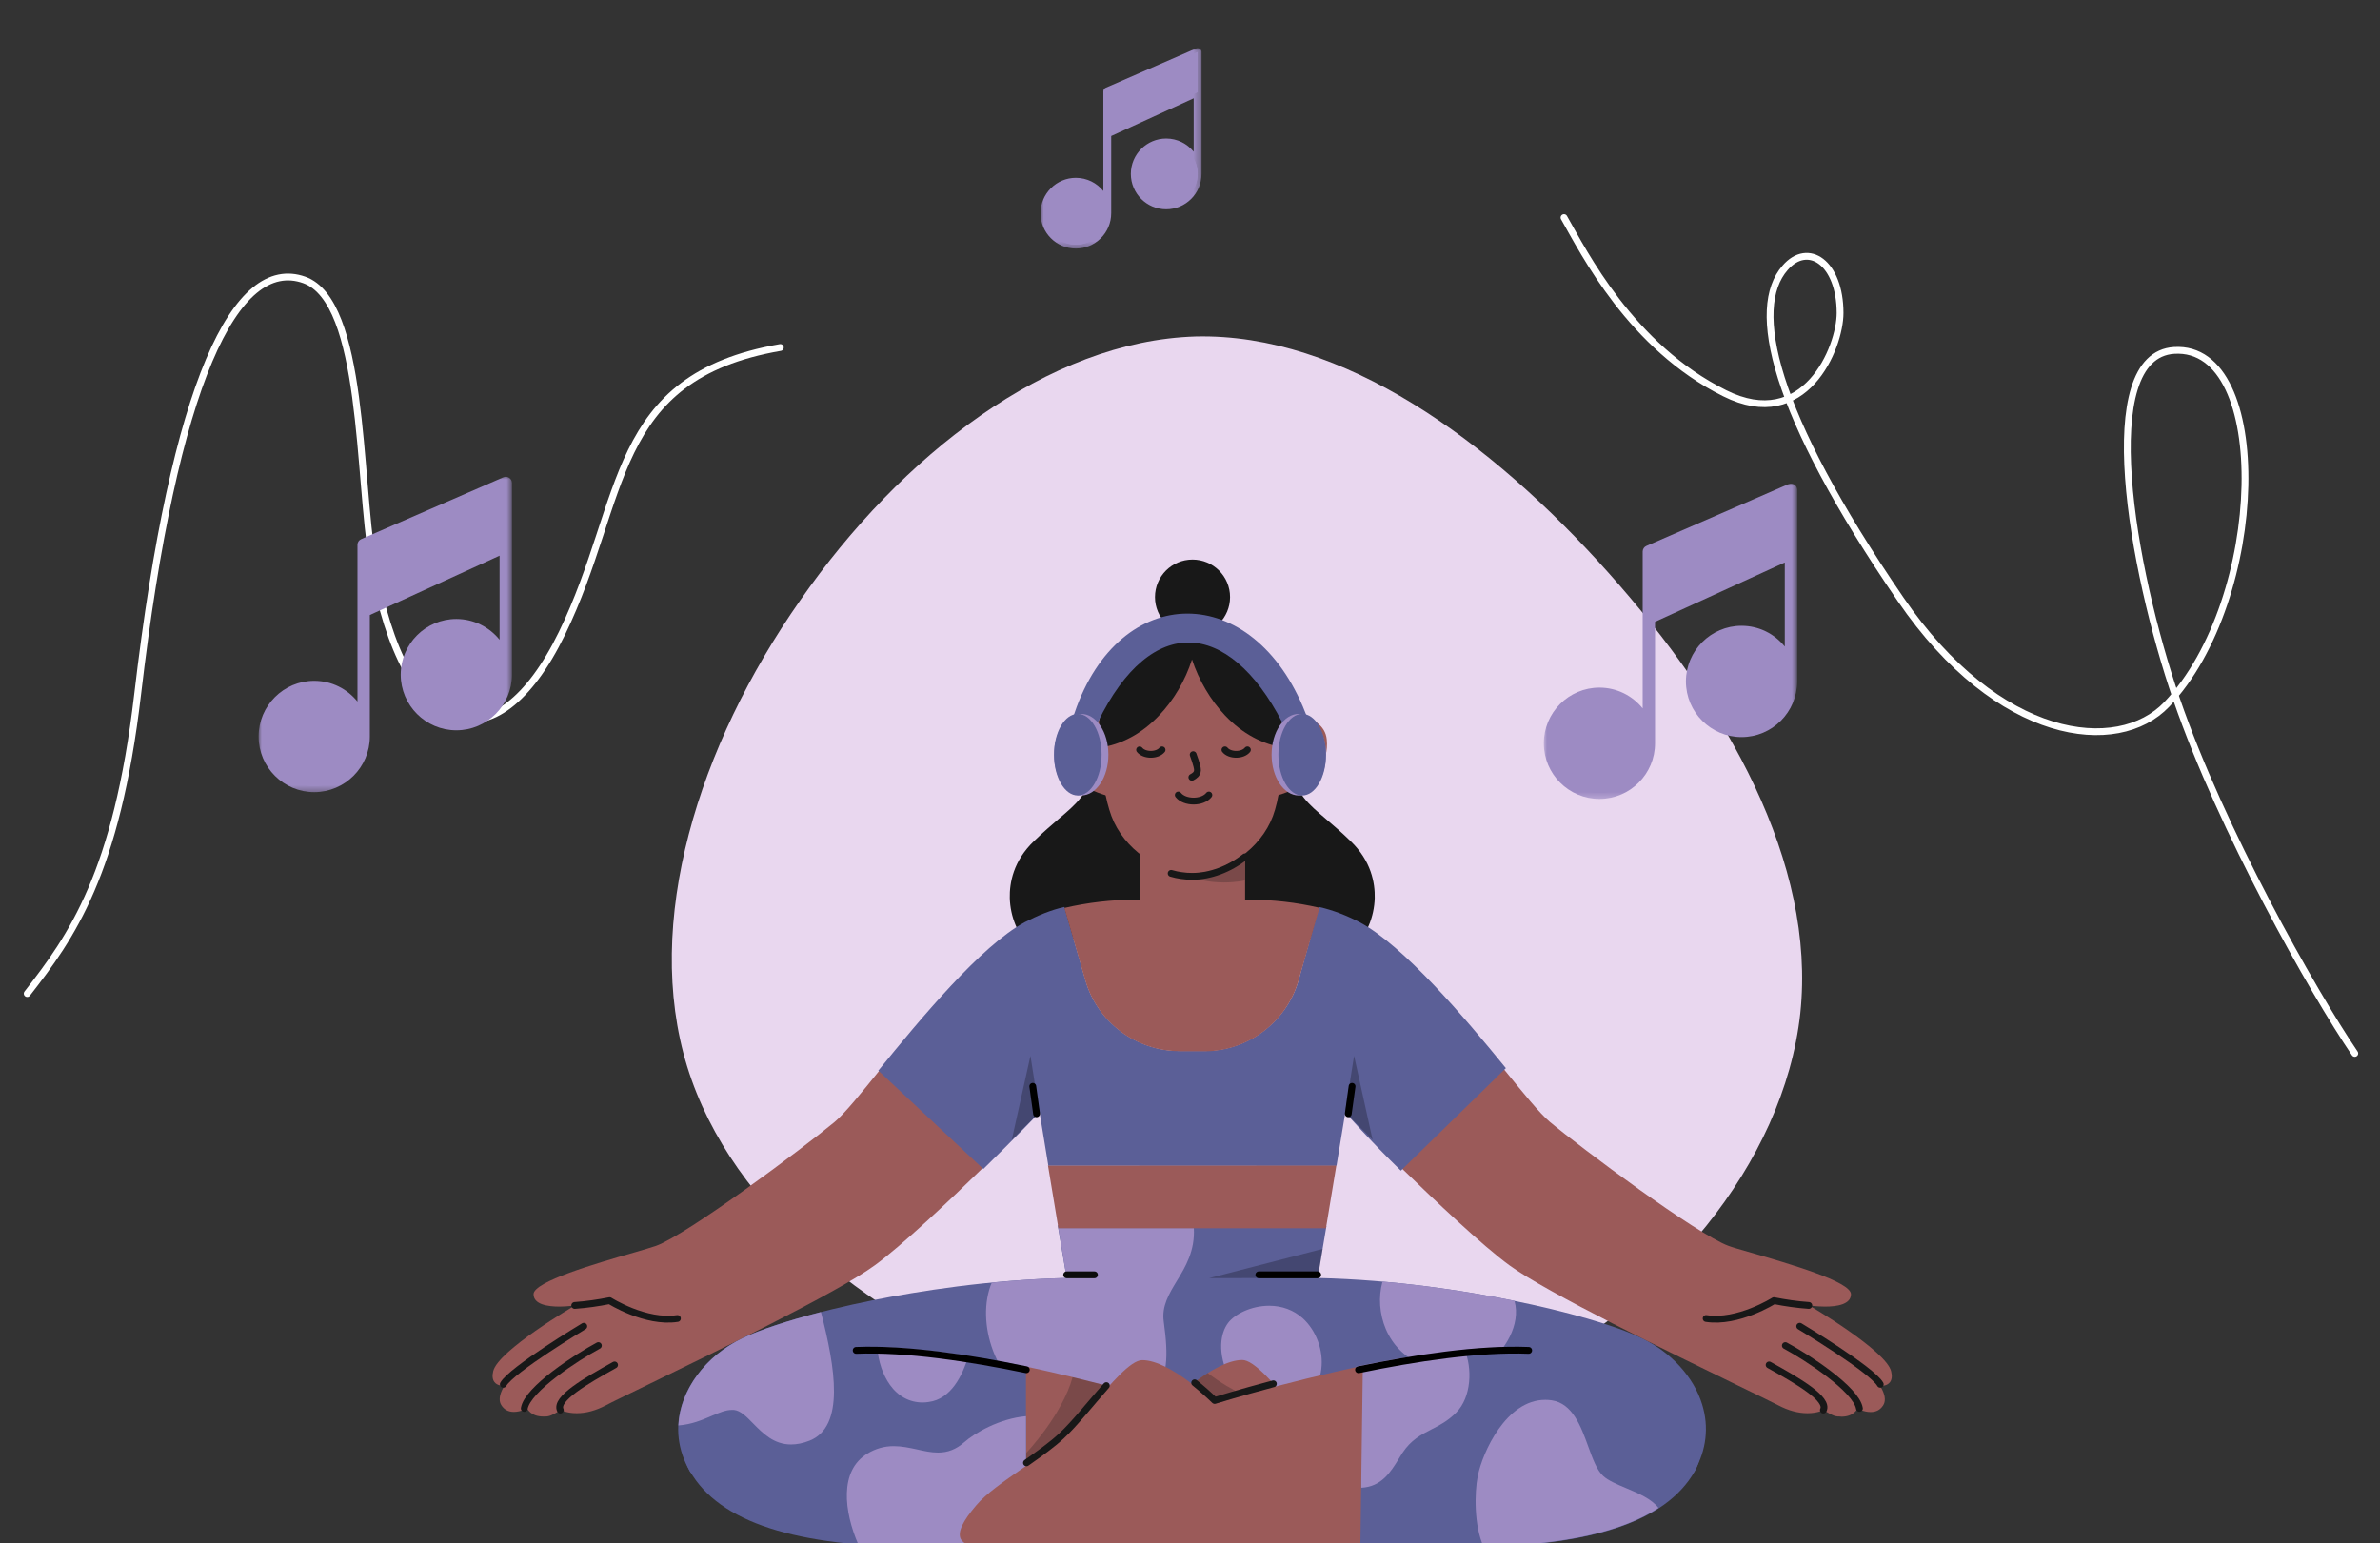<svg width="350" height="227" viewBox="0 0 350 227" fill="none" xmlns="http://www.w3.org/2000/svg">
<rect x="0" y="0" width="350" height="227" fill="#333333" stroke="none"/>
<g clip-path="url(#clip0_1_172)">
<path d="M152.241 203.253C128.864 194.611 107.63 178.148 101.062 156.874C94.542 135.692 102.688 109.702 117.641 88.347C132.541 66.901 154.152 50.145 175.835 49.489C197.478 48.979 219.202 64.807 236.567 84.272C253.935 103.737 267.089 126.879 264.749 149.026C262.319 171.226 244.342 192.341 222.717 202.601C201.042 212.768 175.618 211.895 152.241 203.253Z" fill="#E9D7EF"/>
<path d="M4 146.132C10.505 137.783 17.146 128.541 20.24 102.136C25.64 56.038 34.699 37.599 44.748 41.172C53.605 44.339 52.648 70.155 54.831 82.784C59.454 109.519 72.91 113.153 82.639 93.152C92.235 73.429 89.492 55.475 114.754 51.108" stroke="white" stroke-linecap="round" stroke-linejoin="round"/>
<path d="M175.321 222.248C156.642 222.248 139.063 221.738 125.81 220.79C110.927 219.72 102.488 218.212 101.441 216.388C99.666 213.276 99.254 209.894 100.298 206.565C101.563 202.502 104.895 198.854 109.224 196.789C113.09 194.939 120.215 192.874 128.312 191.245C135.026 189.905 145.408 188.229 156.863 187.962L155.549 180.204L195.064 180.326L193.777 187.962C205.232 188.229 215.614 189.882 222.301 191.245C230.401 192.874 237.549 194.939 241.392 196.789C245.719 198.854 249.077 202.502 250.315 206.565C251.336 209.871 250.947 213.276 249.173 216.388C248.129 218.212 239.713 219.72 224.807 220.79C211.577 221.738 193.997 222.248 175.321 222.248Z" fill="#5B5F97"/>
<path d="M160.657 208.268C158.299 208.268 155.843 207.731 153.387 206.684C146.261 203.671 143.44 194.356 145.847 188.64C149.64 188.278 153.337 188.034 156.864 187.962L155.649 180.616H175.563C175.757 183.971 174.325 186.332 173.06 188.4C171.915 190.296 170.821 192.094 171.137 194.356C171.842 199.486 171.77 202.723 169.484 205.008C168.73 205.785 165.836 208.268 160.657 208.268Z" fill="#9D8BC3"/>
<path d="M151.414 139.056C149.715 137.574 148.57 134.851 148.497 132.079C148.448 129.866 149.007 126.633 152.05 123.712C153.433 122.375 154.602 121.378 155.648 120.479C158.322 118.217 159.926 116.831 160.828 113.281L170.505 115.105V136.165L151.414 139.056Z" fill="#181818"/>
<path d="M180.186 136.188V115.128L189.84 113.281C190.739 116.831 192.342 118.194 195.019 120.479C196.063 121.378 197.255 122.375 198.618 123.712C201.657 126.633 202.217 129.866 202.168 132.079C202.095 134.851 200.952 137.574 199.25 139.056L180.186 136.188Z" fill="#181818"/>
<path d="M187.674 208.169C185.145 208.169 182.471 206.029 180.815 202.723C178.945 198.976 179.478 196.059 180.598 194.574C181.546 193.309 183.953 192.045 186.653 192.045C188.526 192.045 190.228 192.677 191.565 193.869C193.558 195.67 194.654 198.611 194.312 201.36C193.996 204.01 192.415 206.249 189.863 207.609C189.182 207.975 188.454 208.169 187.674 208.169Z" fill="#9D8BC3"/>
<path d="M150.564 227.526L150.32 200.873C161.726 203.233 171.94 206.394 172.036 206.417C172.085 206.345 178.482 200.023 182.687 200.023C184.39 200.023 187.31 203.451 190.105 206.76C191.613 208.558 193.072 210.237 194.287 211.402C195.894 212.887 198.13 214.442 200.319 215.95C203.066 217.846 205.644 219.647 207.079 221.349C209.098 223.756 209.852 225.337 209.39 226.311C209.025 227.112 207.856 227.5 205.887 227.5L150.564 227.526Z" fill="#9B5A59"/>
<path opacity="0.25" d="M150.857 227.5V213.763C150.904 213.714 156.159 208.218 157.739 202.552C165.885 204.498 171.964 206.394 172.013 206.417C173.715 204.764 175.661 203.207 177.607 201.943C181.328 204.788 184.976 206.2 188.743 207.56C190.909 208.314 192.806 209.651 194.288 211.402C195.894 212.887 198.13 214.442 200.32 215.95C203.066 217.846 205.644 219.647 207.08 221.349C209.098 223.756 209.852 225.337 209.391 226.311C209.026 227.112 207.857 227.5 205.888 227.5H150.857Z" fill="#181818"/>
<path d="M135.803 227.526C117.005 227.526 105.771 223.878 101.467 216.388C100.299 214.369 100.371 212.084 101.635 209.773C104.944 203.767 115.814 198.538 125.856 198.126C126.515 198.1 127.196 198.077 127.901 198.077C133.93 198.077 141.664 199.048 150.88 200.971V227.5H135.803V227.526Z" fill="#5B5F97"/>
<path d="M155.649 180.642L154.115 171.4L196.528 171.377L194.994 180.642H155.649Z" fill="#9B5A59"/>
<path opacity="0.25" d="M177.801 187.985L194.508 183.681L193.8 187.962L177.801 187.985Z" fill="black"/>
<path d="M270.695 208.34C269.941 208.34 269.723 208.34 268.143 207.392C268.143 207.392 267.29 207.853 265.808 207.853C264.422 207.853 262.987 207.464 261.505 206.684C260.678 206.249 258.561 205.225 255.618 203.793C245.769 199.002 227.435 190.102 221.963 186.088C218.022 183.217 211.045 176.605 205.865 171.571L220.867 156.906L220.916 156.955C224.031 160.797 226.487 163.813 227.92 165.005C232.516 168.848 249.539 181.541 254.208 183.244C254.791 183.461 255.983 183.803 257.514 184.241C263.013 185.845 272.203 188.495 272.203 190.343C272.203 191.851 270.135 192.167 268.41 192.167C267.145 192.167 266.052 191.999 266.026 191.999C266.148 192.045 277.408 198.66 278.113 201.699C278.284 202.407 278.209 202.94 277.919 203.306C277.53 203.793 276.872 203.839 276.605 203.839C276.506 203.839 276.46 203.839 276.46 203.839C276.483 203.839 277.675 205.518 276.944 206.684C276.532 207.342 275.923 207.682 275.097 207.682C274.099 207.682 273.151 207.171 273.151 207.171C273.151 207.171 272.667 208.363 270.793 208.363H270.695V208.34Z" fill="#9B5A59"/>
<path d="M79.898 208.34C78.024 208.34 77.537 207.171 77.514 207.148C77.514 207.148 76.566 207.659 75.568 207.659C74.741 207.659 74.132 207.316 73.721 206.661C73.016 205.542 74.109 203.938 74.182 203.816C74.159 203.816 74.109 203.816 74.037 203.816C73.77 203.816 73.088 203.767 72.723 203.28C72.43 202.917 72.358 202.381 72.529 201.676C73.233 198.637 84.395 192.094 84.616 191.972C84.567 191.999 83.47 192.167 82.255 192.167C80.53 192.167 78.462 191.851 78.462 190.343C78.462 188.495 87.655 185.822 93.151 184.241C94.682 183.803 95.874 183.438 96.457 183.243C101.126 181.541 118.125 168.848 122.745 165.005C124.181 163.813 126.637 160.797 129.725 156.955L144.727 171.594C139.574 176.629 132.593 183.217 128.655 186.088C123.183 190.102 104.846 199.002 94.998 203.793C92.057 205.225 89.917 206.249 89.114 206.684C87.629 207.464 86.196 207.853 84.81 207.853C83.349 207.853 82.476 207.392 82.476 207.392C80.895 208.34 80.675 208.34 79.921 208.34H79.898Z" fill="#9B5A59"/>
<path d="M129.166 157.465C135.294 149.928 144.243 139.106 150.71 135.628C152.56 134.68 154.48 133.854 156.522 133.393L159.636 144.212C161.388 150.317 167.078 154.571 173.423 154.571H177.17C183.515 154.571 189.182 150.317 190.956 144.212L193.972 133.393C196.04 133.854 198.108 134.68 199.978 135.652C206.448 139.132 215.348 149.586 221.453 157.1L206.01 172.177C201.536 167.824 197.864 163.669 197.838 163.619L196.55 171.423H154.164L152.876 163.593C152.85 163.642 149.08 167.557 144.609 171.936L129.166 157.465Z" fill="#5B5F97"/>
<path opacity="0.25" d="M151.538 155.279L148.789 167.656L148.812 167.63C151.219 165.249 152.826 163.593 152.849 163.593L151.538 155.279Z" fill="black"/>
<path opacity="0.25" d="M201.851 167.63C199.444 165.249 197.814 163.593 197.814 163.593L199.128 155.279L201.851 167.63Z" fill="black"/>
<path d="M173.399 154.597C167.028 154.597 161.362 150.317 159.61 144.212L156.521 133.537C159.975 132.734 163.525 132.322 167.077 132.322C167.246 132.322 167.417 132.322 167.588 132.322V122.984H183.103V132.322C183.271 132.322 183.419 132.322 183.587 132.322C187.114 132.322 190.617 132.711 194.045 133.514L190.956 144.238C189.207 150.34 183.515 154.62 177.169 154.62H173.399V154.597Z" fill="#9B5A59"/>
<path opacity="0.25" d="M179.99 129.794C177.801 129.794 174.663 129.356 172.207 127.311C171.673 126.873 171.453 126.389 171.525 125.902C171.795 124.295 175.344 122.984 175.368 122.958H183.076V129.478C183.053 129.501 181.765 129.794 179.99 129.794Z" fill="#181818"/>
<path d="M188.159 106.35C188.986 105.79 189.934 105.474 190.955 105.474C192.878 105.474 194.919 106.617 195.114 108.78C195.723 115.444 187.234 117.147 187.139 117.17L188.159 106.35Z" fill="#9B5A59"/>
<path d="M163.478 117.196C163.379 117.173 154.894 115.494 155.5 108.806C155.694 106.617 157.739 105.5 159.658 105.5C160.679 105.5 161.654 105.79 162.457 106.35L163.478 117.196Z" fill="#9B5A59"/>
<path d="M175.323 128.431C170.335 128.431 165.254 124.832 163.453 120.041C161.655 115.201 160.997 105.474 162.725 100.634C164.912 96.67 169.146 95.333 175.491 95.333C181.839 95.333 184.974 97.279 187.894 100.634C189.109 105.181 188.988 115.227 187.19 120.041C185.389 124.832 180.282 128.431 175.323 128.431Z" fill="#9B5A59"/>
<path d="M172.23 128.454C173.228 128.747 174.275 128.892 175.319 128.892C177.946 128.892 180.768 127.848 183.076 126.024" stroke="#181818" stroke-linecap="round" stroke-linejoin="round"/>
<path d="M188.963 109.972C185.729 109.534 182.687 107.907 180.158 105.231C178.018 102.969 176.293 100.051 175.295 96.989C174.324 100.051 172.595 102.995 170.455 105.231C167.926 107.907 164.887 109.534 161.653 109.972C161.459 106.13 161.775 102.8 162.552 100.634C164.182 96.014 168.95 93.268 175.295 93.268C181.643 93.268 186.408 96.014 188.038 100.634C188.815 102.8 189.131 106.106 188.963 109.972Z" fill="#181818"/>
<path d="M213.889 201.505C212.114 201.505 210.339 201.165 208.805 200.533C206.569 199.608 204.794 197.81 203.797 195.476C202.872 193.286 202.677 190.757 203.31 188.495C209.803 189.055 216.345 190.027 222.716 191.317C223.737 194.893 221.11 198.782 218.996 200.29C217.949 201.02 215.93 201.505 213.889 201.505Z" fill="#9D8BC3"/>
<path d="M199.783 227.526V201.02C208.999 199.098 216.734 198.126 222.766 198.126C223.47 198.126 224.149 198.149 224.807 198.176C234.85 198.587 245.719 203.793 249.028 209.822C250.292 212.133 250.365 214.418 249.199 216.437C244.893 223.928 233.658 227.576 214.86 227.576H199.783V227.526Z" fill="#5B5F97"/>
<path d="M218.169 227.477C216.756 224.389 216.832 219.549 217.316 217.092C218.021 213.592 221.501 205.884 227.237 205.884C227.553 205.884 227.895 205.907 228.211 205.956C231.251 206.417 232.492 209.776 233.562 212.742C234.217 214.54 234.826 216.243 235.775 217.092C236.529 217.774 237.793 218.31 239.13 218.87C240.977 219.647 242.874 220.45 243.897 221.787C238.448 225.337 230.035 227.184 218.169 227.477Z" fill="#9D8BC3"/>
<path d="M199.443 200.994C204.452 199.924 210.263 199.022 215.347 198.463C216.539 201.163 216.417 205.489 214.132 207.775C212.914 208.993 211.699 209.625 210.507 210.231C208.976 211.011 207.517 211.765 206.226 213.708C206.032 214.001 205.864 214.291 205.67 214.607C204.501 216.507 203.164 218.67 200.171 218.815L199.443 201.163V200.994Z" fill="#9D8BC3"/>
<path d="M135.708 227.526C132.35 227.526 129.14 227.405 126.222 227.161C124.131 222.347 123.377 216.315 127.559 213.786C128.777 213.055 130.041 212.693 131.428 212.693C132.62 212.693 133.736 212.937 134.855 213.177C135.926 213.421 136.923 213.641 137.944 213.641C139.403 213.641 140.618 213.154 141.786 212.133C143.318 210.77 146.989 208.63 150.881 208.291V227.526H135.708Z" fill="#9D8BC3"/>
<path d="M144.777 227.526C142.831 227.526 141.665 227.112 141.277 226.335C140.813 225.337 141.544 223.756 143.585 221.373C145.021 219.67 147.599 217.896 150.348 215.976C152.511 214.468 154.773 212.91 156.377 211.429C157.618 210.286 159.054 208.584 160.562 206.783C163.381 203.477 166.275 200.046 167.977 200.046C172.185 200.046 178.58 206.371 178.629 206.443C178.725 206.417 189.037 203.256 200.417 200.873L200.051 227.526H144.777Z" fill="#9B5A59"/>
<path d="M187.26 203.523C182.055 204.909 178.627 205.979 178.627 205.979C177.679 205.057 176.704 204.205 175.684 203.378" stroke="#181818" stroke-linecap="round" stroke-linejoin="round"/>
<path d="M162.698 203.793C160.462 206.322 158.029 209.41 156.133 211.159C154.746 212.473 152.85 213.809 150.953 215.149" stroke="#181818" stroke-linecap="round" stroke-linejoin="round"/>
<path d="M135.682 206.272C133.762 206.272 132.083 205.373 130.868 203.671C129.821 202.212 129.165 200.24 128.994 198.126C132.837 198.199 137.335 198.637 142.395 199.44C141.566 202.285 139.863 205.785 136.557 206.2C136.264 206.249 135.974 206.272 135.682 206.272Z" fill="#9D8BC3"/>
<path d="M116.325 212.449C113.796 212.449 112.192 210.82 110.757 209.361C109.759 208.34 108.909 207.464 107.912 207.366C107.813 207.366 107.741 207.366 107.645 207.366C106.72 207.366 105.748 207.78 104.603 208.268C103.243 208.85 101.712 209.506 99.766 209.651C100.009 204.471 103.73 199.414 109.249 196.789C111.777 195.571 115.864 194.234 120.727 192.97C122.844 201.165 124.276 209.822 119.048 211.89C118.076 212.278 117.177 212.449 116.325 212.449Z" fill="#9D8BC3"/>
<path d="M156.863 187.498H160.949" stroke="#0C0C0C" stroke-linecap="round" stroke-linejoin="round"/>
<path d="M185.121 187.498H193.778" stroke="black" stroke-linecap="round" stroke-linejoin="round"/>
<path d="M224.807 198.611C217.438 198.321 208.124 199.73 199.783 201.458" stroke="black" stroke-linecap="round" stroke-linejoin="round"/>
<path d="M125.906 198.611C133.275 198.321 142.59 199.73 150.93 201.458" stroke="black" stroke-linecap="round" stroke-linejoin="round"/>
<path d="M198.275 163.813L198.835 159.777" stroke="black" stroke-linecap="round" stroke-linejoin="round"/>
<path d="M152.439 163.813L151.879 159.777" stroke="black" stroke-linecap="round" stroke-linejoin="round"/>
<path d="M266.003 191.999C264.277 191.877 262.575 191.633 260.873 191.294C260.873 191.294 255.595 194.649 250.902 193.918" stroke="#181818" stroke-linecap="round" stroke-linejoin="round"/>
<path d="M276.507 203.599C275.318 201.458 264.666 195.061 264.666 195.061" stroke="#181818" stroke-linecap="round" stroke-linejoin="round"/>
<path d="M273.444 207.148C272.983 204.303 265.637 199.562 262.549 197.906" stroke="#181818" stroke-linecap="round" stroke-linejoin="round"/>
<path d="M268.142 207.392C268.945 205.736 264.444 203.135 260.164 200.751" stroke="#181818" stroke-linecap="round" stroke-linejoin="round"/>
<path d="M84.518 191.999C86.243 191.877 87.945 191.633 89.648 191.294C89.648 191.294 94.926 194.649 99.618 193.918" stroke="#181818" stroke-linecap="round" stroke-linejoin="round"/>
<path d="M74.014 203.599C75.203 201.458 85.854 195.061 85.854 195.061" stroke="#181818" stroke-linecap="round" stroke-linejoin="round"/>
<path d="M77.1 207.148C77.564 204.303 84.906 199.562 87.995 197.906" stroke="#181818" stroke-linecap="round" stroke-linejoin="round"/>
<path d="M82.4 207.392C81.6 205.736 86.097 203.135 90.378 200.751" stroke="#181818" stroke-linecap="round" stroke-linejoin="round"/>
<path d="M175.468 110.996C175.468 110.996 176.123 112.721 176.1 113.281C176.074 113.841 175.685 114.107 175.273 114.325" stroke="#181818" stroke-linecap="round" stroke-linejoin="round"/>
<path d="M173.277 116.929C174.226 118.121 176.827 118.121 177.775 116.929" stroke="#181818" stroke-linecap="round" stroke-linejoin="round"/>
<path d="M167.588 110.288C168.293 111.164 170.189 111.164 170.894 110.288" stroke="#181818" stroke-linecap="round" stroke-linejoin="round"/>
<path d="M180.137 110.288C180.841 111.164 182.738 111.164 183.443 110.288" stroke="#181818" stroke-linecap="round" stroke-linejoin="round"/>
<path d="M189.133 111.944L191.493 110.532" stroke="#181818" stroke-linecap="round" stroke-linejoin="round"/>
<path d="M161.434 111.944L159.053 110.532" stroke="#181818" stroke-linecap="round" stroke-linejoin="round"/>
<path d="M175.368 93.341C178.419 93.341 180.89 90.867 180.89 87.819C180.89 84.771 178.419 82.3 175.368 82.3C172.32 82.3 169.85 84.771 169.85 87.819C169.85 90.867 172.32 93.341 175.368 93.341Z" fill="#181818"/>
<path d="M189 106C181 90.5 169 89.5 161 106L158.5 105C165 86 184 86 191.5 105L189 106Z" fill="#5B5F97" stroke="#5B5F97"/>
<path d="M230 32C232.938 37.153 239.854 50.983 253.618 57.83C265.409 63.743 270.597 51.157 270.597 46.039C270.597 38.641 265.893 35.46 262.503 39.401C257.353 45.314 260.569 60.495 279.483 88.124C293.87 109.149 311.435 111.153 318.627 103.616C333.394 88.089 334.188 50.638 319.735 51.537C307.943 52.265 313.476 83.663 320.08 102.856C326.686 122.045 340.032 145.697 346.29 154.931" stroke="white" stroke-linecap="round" stroke-linejoin="round"/>
<path d="M263.379 100.226C263.379 100.464 263.367 100.702 263.344 100.939C263.321 101.176 263.286 101.412 263.239 101.645C263.193 101.879 263.135 102.11 263.066 102.338C262.997 102.566 262.916 102.79 262.826 103.01C262.734 103.23 262.633 103.445 262.52 103.655C262.408 103.865 262.286 104.07 262.154 104.268C262.021 104.466 261.88 104.657 261.728 104.841C261.578 105.025 261.418 105.202 261.25 105.37C261.081 105.539 260.905 105.699 260.721 105.85C260.537 106.001 260.346 106.143 260.148 106.275C259.95 106.408 259.746 106.53 259.536 106.642C259.326 106.755 259.111 106.856 258.891 106.948C258.671 107.039 258.447 107.119 258.219 107.188C257.991 107.257 257.761 107.315 257.527 107.362C257.294 107.408 257.059 107.443 256.822 107.467C256.584 107.49 256.347 107.501 256.109 107.501C255.871 107.501 255.633 107.49 255.397 107.467C255.16 107.443 254.924 107.408 254.691 107.362C254.458 107.315 254.226 107.257 253.999 107.188C253.771 107.119 253.547 107.039 253.327 106.948C253.107 106.856 252.892 106.755 252.682 106.642C252.472 106.53 252.268 106.408 252.07 106.275C251.872 106.143 251.681 106.001 251.497 105.85C251.314 105.699 251.137 105.539 250.969 105.37C250.801 105.202 250.641 105.025 250.489 104.841C250.338 104.657 250.197 104.466 250.065 104.268C249.933 104.07 249.81 103.865 249.698 103.655C249.585 103.445 249.484 103.23 249.393 103.01C249.302 102.79 249.222 102.566 249.152 102.338C249.083 102.11 249.025 101.879 248.979 101.645C248.933 101.412 248.898 101.176 248.874 100.939C248.851 100.702 248.839 100.464 248.839 100.226C248.839 99.987 248.851 99.75 248.874 99.513C248.898 99.276 248.933 99.04 248.979 98.807C249.025 98.573 249.083 98.342 249.152 98.114C249.222 97.886 249.302 97.662 249.393 97.442C249.484 97.221 249.585 97.006 249.698 96.796C249.81 96.586 249.933 96.382 250.065 96.184C250.197 95.986 250.338 95.795 250.489 95.61C250.641 95.426 250.801 95.25 250.969 95.081C251.137 94.913 251.314 94.753 251.497 94.602C251.681 94.451 251.872 94.309 252.07 94.176C252.268 94.044 252.472 93.922 252.682 93.809C252.892 93.697 253.107 93.595 253.327 93.504C253.547 93.412 253.771 93.332 253.999 93.263C254.226 93.194 254.458 93.136 254.691 93.09C254.924 93.044 255.16 93.009 255.397 92.985C255.633 92.962 255.871 92.95 256.109 92.95C256.347 92.95 256.584 92.962 256.822 92.985C257.059 93.009 257.294 93.044 257.527 93.09C257.761 93.136 257.991 93.194 258.219 93.263C258.447 93.332 258.671 93.412 258.891 93.504C259.111 93.595 259.326 93.697 259.536 93.809C259.746 93.922 259.95 94.044 260.148 94.176C260.346 94.309 260.537 94.451 260.721 94.602C260.905 94.753 261.081 94.913 261.25 95.081C261.418 95.25 261.578 95.426 261.728 95.61C261.88 95.795 262.021 95.986 262.154 96.184C262.286 96.382 262.408 96.586 262.52 96.796C262.633 97.006 262.734 97.221 262.826 97.442C262.916 97.662 262.997 97.886 263.066 98.114C263.135 98.342 263.193 98.573 263.239 98.807C263.286 99.04 263.321 99.276 263.344 99.513C263.367 99.75 263.379 99.987 263.379 100.226Z" fill="#9D8BC3"/>
<path d="M263.379 100.226C263.379 104.246 260.126 107.502 256.109 107.502C253.001 107.502 250.348 105.546 249.312 102.799C250.611 104.019 252.365 104.773 254.292 104.773C258.308 104.773 261.561 101.517 261.561 97.498C261.561 96.588 261.398 95.724 261.089 94.924C262.497 96.252 263.379 98.134 263.379 100.226Z" fill="#9D8BC3"/>
<path d="M242.478 109.32C242.478 109.559 242.467 109.797 242.443 110.033C242.42 110.271 242.385 110.506 242.338 110.739C242.292 110.974 242.234 111.204 242.165 111.432C242.096 111.66 242.016 111.884 241.925 112.105C241.834 112.325 241.732 112.54 241.62 112.75C241.507 112.96 241.385 113.164 241.253 113.362C241.121 113.56 240.979 113.752 240.828 113.936C240.677 114.12 240.517 114.297 240.349 114.465C240.18 114.633 240.004 114.793 239.82 114.944C239.636 115.096 239.445 115.238 239.247 115.37C239.05 115.502 238.845 115.624 238.636 115.737C238.425 115.849 238.21 115.951 237.991 116.042C237.77 116.134 237.547 116.214 237.319 116.283C237.091 116.352 236.86 116.41 236.627 116.456C236.393 116.502 236.158 116.537 235.921 116.561C235.684 116.584 235.447 116.596 235.208 116.596C234.97 116.596 234.733 116.584 234.496 116.561C234.259 116.537 234.024 116.502 233.79 116.456C233.556 116.41 233.326 116.352 233.098 116.283C232.87 116.214 232.647 116.134 232.426 116.042C232.207 115.951 231.991 115.849 231.782 115.737C231.572 115.624 231.368 115.502 231.17 115.37C230.972 115.238 230.781 115.096 230.597 114.944C230.412 114.793 230.237 114.633 230.068 114.465C229.899 114.297 229.74 114.12 229.589 113.936C229.438 113.752 229.296 113.56 229.164 113.362C229.032 113.164 228.91 112.96 228.797 112.75C228.685 112.54 228.583 112.325 228.492 112.105C228.401 111.884 228.321 111.66 228.252 111.432C228.183 111.204 228.125 110.974 228.079 110.739C228.032 110.506 227.997 110.271 227.974 110.033C227.95 109.797 227.939 109.559 227.939 109.32C227.939 109.082 227.95 108.844 227.974 108.607C227.997 108.37 228.032 108.134 228.079 107.901C228.125 107.667 228.183 107.436 228.252 107.208C228.321 106.98 228.401 106.756 228.492 106.536C228.583 106.316 228.685 106.101 228.797 105.891C228.91 105.681 229.032 105.476 229.164 105.278C229.296 105.08 229.438 104.889 229.589 104.705C229.74 104.521 229.899 104.344 230.068 104.176C230.237 104.007 230.412 103.848 230.597 103.696C230.781 103.545 230.972 103.403 231.17 103.271C231.368 103.138 231.572 103.016 231.782 102.904C231.991 102.791 232.207 102.69 232.426 102.599C232.647 102.507 232.87 102.427 233.098 102.358C233.326 102.289 233.556 102.231 233.79 102.184C234.024 102.138 234.259 102.103 234.496 102.079C234.733 102.057 234.97 102.045 235.208 102.045C235.447 102.045 235.684 102.057 235.921 102.079C236.158 102.103 236.393 102.138 236.627 102.184C236.86 102.231 237.091 102.289 237.319 102.358C237.547 102.427 237.77 102.507 237.991 102.599C238.21 102.69 238.425 102.791 238.636 102.904C238.845 103.016 239.05 103.138 239.247 103.271C239.445 103.403 239.636 103.545 239.82 103.696C240.004 103.848 240.18 104.007 240.349 104.176C240.517 104.344 240.677 104.521 240.828 104.705C240.979 104.889 241.121 105.08 241.253 105.278C241.385 105.476 241.507 105.681 241.62 105.891C241.732 106.101 241.834 106.316 241.925 106.536C242.016 106.756 242.096 106.98 242.165 107.208C242.234 107.436 242.292 107.667 242.338 107.901C242.385 108.134 242.42 108.37 242.443 108.607C242.467 108.844 242.478 109.082 242.478 109.32Z" fill="#9D8BC3"/>
<path d="M242.478 109.32C242.478 113.34 239.225 116.596 235.208 116.596C232.501 116.596 230.138 115.113 228.893 112.913C229.947 113.522 231.174 113.868 232.482 113.868C236.499 113.868 239.752 110.612 239.752 106.592C239.752 105.282 239.407 104.055 238.798 102.999C240.997 104.246 242.478 106.61 242.478 109.32Z" fill="#9D8BC3"/>
<path d="M263.379 72.033V81.309L242.478 90.867V81.127L263.379 72.033Z" fill="#9D8BC3"/>
<path d="M263.379 72.033V81.309L242.478 90.867V87.384L257.234 80.638C258.763 79.939 259.744 78.41 259.744 76.728V73.615L263.379 72.033Z" fill="#9D8BC3"/>
<mask id="mask0_1_172" style="mask-type:luminance" maskUnits="userSpaceOnUse" x="227" y="71" width="38" height="47">
<path d="M227 71H264.294V117.647H227V71Z" fill="white"/>
</mask>
<g mask="url(#mask0_1_172)">
<path d="M263.876 71.272C263.62 71.105 263.295 71.076 263.016 71.199L242.116 80.294C241.784 80.437 241.569 80.765 241.569 81.127V104.187C240.069 102.328 237.776 101.135 235.208 101.135C230.698 101.135 227.03 104.807 227.03 109.321C227.03 113.834 230.698 117.506 235.208 117.506C239.718 117.506 243.387 113.834 243.387 109.321V91.456L262.469 82.725V95.093C260.969 93.234 258.677 92.04 256.108 92.04C251.599 92.04 247.93 95.712 247.93 100.226C247.93 104.739 251.599 108.411 256.108 108.411C260.619 108.411 264.287 104.739 264.287 100.226V72.032C264.287 71.726 264.133 71.44 263.876 71.272ZM235.208 115.687C231.701 115.687 228.847 112.83 228.847 109.321C228.847 105.81 231.701 102.954 235.208 102.954C238.715 102.954 241.569 105.81 241.569 109.321C241.569 112.83 238.715 115.687 235.208 115.687ZM256.108 106.592C252.602 106.592 249.747 103.736 249.747 100.226C249.747 96.716 252.602 93.859 256.108 93.859C259.616 93.859 262.469 96.716 262.469 100.226C262.469 103.736 259.616 106.592 256.108 106.592ZM243.387 89.456V81.723L262.469 73.42V80.725L243.387 89.456Z" fill="#9D8BC3"/>
</g>
<path d="M74.379 99.226C74.379 99.464 74.367 99.702 74.344 99.939C74.321 100.176 74.286 100.412 74.239 100.645C74.192 100.879 74.135 101.11 74.066 101.338C73.997 101.566 73.916 101.79 73.826 102.01C73.734 102.23 73.632 102.445 73.52 102.655C73.408 102.865 73.286 103.07 73.154 103.268C73.021 103.466 72.879 103.657 72.728 103.841C72.578 104.025 72.418 104.202 72.25 104.37C72.082 104.539 71.905 104.699 71.721 104.85C71.537 105.001 71.346 105.143 71.148 105.275C70.95 105.408 70.746 105.53 70.536 105.642C70.326 105.755 70.111 105.856 69.891 105.948C69.671 106.039 69.447 106.119 69.219 106.188C68.991 106.257 68.761 106.315 68.527 106.362C68.294 106.408 68.059 106.443 67.822 106.467C67.585 106.49 67.347 106.501 67.109 106.501C66.871 106.501 66.633 106.49 66.397 106.467C66.16 106.443 65.924 106.408 65.691 106.362C65.458 106.315 65.227 106.257 64.999 106.188C64.771 106.119 64.547 106.039 64.328 105.948C64.107 105.856 63.892 105.755 63.682 105.642C63.472 105.53 63.268 105.408 63.07 105.275C62.872 105.143 62.681 105.001 62.497 104.85C62.314 104.699 62.137 104.539 61.969 104.37C61.801 104.202 61.641 104.025 61.489 103.841C61.338 103.657 61.197 103.466 61.065 103.268C60.933 103.07 60.81 102.865 60.698 102.655C60.585 102.445 60.484 102.23 60.393 102.01C60.302 101.79 60.222 101.566 60.152 101.338C60.083 101.11 60.025 100.879 59.979 100.645C59.933 100.412 59.898 100.176 59.874 99.939C59.851 99.702 59.839 99.464 59.839 99.226C59.839 98.987 59.851 98.75 59.874 98.513C59.898 98.276 59.933 98.04 59.979 97.807C60.025 97.573 60.083 97.342 60.152 97.114C60.222 96.886 60.302 96.662 60.393 96.442C60.484 96.221 60.585 96.006 60.698 95.796C60.81 95.586 60.933 95.382 61.065 95.184C61.197 94.986 61.338 94.795 61.489 94.61C61.641 94.426 61.801 94.25 61.969 94.081C62.137 93.913 62.314 93.753 62.497 93.602C62.681 93.451 62.872 93.309 63.07 93.176C63.268 93.044 63.472 92.922 63.682 92.809C63.892 92.697 64.107 92.595 64.328 92.504C64.547 92.412 64.771 92.332 64.999 92.263C65.227 92.194 65.458 92.136 65.691 92.09C65.924 92.044 66.16 92.009 66.397 91.985C66.633 91.962 66.871 91.95 67.109 91.95C67.347 91.95 67.585 91.962 67.822 91.985C68.059 92.009 68.294 92.044 68.527 92.09C68.761 92.136 68.991 92.194 69.219 92.263C69.447 92.332 69.671 92.412 69.891 92.504C70.111 92.595 70.326 92.697 70.536 92.809C70.746 92.922 70.95 93.044 71.148 93.176C71.346 93.309 71.537 93.451 71.721 93.602C71.905 93.753 72.082 93.913 72.25 94.081C72.418 94.25 72.578 94.426 72.728 94.61C72.879 94.795 73.021 94.986 73.154 95.184C73.286 95.382 73.408 95.586 73.52 95.796C73.632 96.006 73.734 96.221 73.826 96.442C73.916 96.662 73.997 96.886 74.066 97.114C74.135 97.342 74.192 97.573 74.239 97.807C74.286 98.04 74.321 98.276 74.344 98.513C74.367 98.75 74.379 98.987 74.379 99.226Z" fill="#9D8BC3"/>
<path d="M74.379 99.226C74.379 103.246 71.126 106.502 67.109 106.502C64.001 106.502 61.348 104.546 60.312 101.799C61.611 103.019 63.365 103.773 65.292 103.773C69.308 103.773 72.561 100.517 72.561 96.498C72.561 95.588 72.398 94.724 72.089 93.924C73.497 95.252 74.379 97.134 74.379 99.226Z" fill="#9D8BC3"/>
<path d="M53.478 108.32C53.478 108.559 53.467 108.797 53.443 109.033C53.42 109.271 53.385 109.506 53.338 109.739C53.292 109.974 53.234 110.204 53.165 110.432C53.096 110.66 53.016 110.884 52.925 111.105C52.834 111.325 52.732 111.54 52.62 111.75C52.507 111.96 52.385 112.164 52.253 112.362C52.121 112.56 51.979 112.752 51.828 112.936C51.677 113.12 51.517 113.297 51.349 113.465C51.18 113.633 51.004 113.793 50.82 113.944C50.636 114.096 50.445 114.238 50.247 114.37C50.05 114.502 49.845 114.624 49.636 114.737C49.425 114.849 49.21 114.951 48.991 115.042C48.77 115.134 48.547 115.214 48.319 115.283C48.091 115.352 47.86 115.41 47.627 115.456C47.393 115.502 47.158 115.537 46.921 115.561C46.684 115.584 46.447 115.596 46.208 115.596C45.97 115.596 45.733 115.584 45.496 115.561C45.259 115.537 45.024 115.502 44.79 115.456C44.556 115.41 44.326 115.352 44.098 115.283C43.87 115.214 43.647 115.134 43.426 115.042C43.207 114.951 42.991 114.849 42.782 114.737C42.572 114.624 42.368 114.502 42.17 114.37C41.972 114.238 41.781 114.096 41.596 113.944C41.412 113.793 41.236 113.633 41.068 113.465C40.899 113.297 40.74 113.12 40.589 112.936C40.438 112.752 40.296 112.56 40.164 112.362C40.032 112.164 39.91 111.96 39.797 111.75C39.685 111.54 39.583 111.325 39.492 111.105C39.401 110.884 39.321 110.66 39.252 110.432C39.183 110.204 39.125 109.974 39.078 109.739C39.032 109.506 38.997 109.271 38.974 109.033C38.95 108.797 38.939 108.559 38.939 108.32C38.939 108.082 38.95 107.844 38.974 107.607C38.997 107.37 39.032 107.134 39.078 106.901C39.125 106.667 39.183 106.436 39.252 106.208C39.321 105.98 39.401 105.756 39.492 105.536C39.583 105.316 39.685 105.101 39.797 104.891C39.91 104.681 40.032 104.476 40.164 104.278C40.296 104.08 40.438 103.889 40.589 103.705C40.74 103.521 40.899 103.344 41.068 103.176C41.236 103.007 41.412 102.848 41.596 102.696C41.781 102.545 41.972 102.403 42.17 102.271C42.368 102.138 42.572 102.016 42.782 101.904C42.991 101.791 43.207 101.69 43.426 101.599C43.647 101.507 43.87 101.427 44.098 101.358C44.326 101.289 44.556 101.231 44.79 101.184C45.024 101.138 45.259 101.103 45.496 101.079C45.733 101.057 45.97 101.045 46.208 101.045C46.447 101.045 46.684 101.057 46.921 101.079C47.158 101.103 47.393 101.138 47.627 101.184C47.86 101.231 48.091 101.289 48.319 101.358C48.547 101.427 48.77 101.507 48.991 101.599C49.21 101.69 49.425 101.791 49.636 101.904C49.845 102.016 50.05 102.138 50.247 102.271C50.445 102.403 50.636 102.545 50.82 102.696C51.004 102.848 51.18 103.007 51.349 103.176C51.517 103.344 51.677 103.521 51.828 103.705C51.979 103.889 52.121 104.08 52.253 104.278C52.385 104.476 52.507 104.681 52.62 104.891C52.732 105.101 52.834 105.316 52.925 105.536C53.016 105.756 53.096 105.98 53.165 106.208C53.234 106.436 53.292 106.667 53.338 106.901C53.385 107.134 53.42 107.37 53.443 107.607C53.467 107.844 53.478 108.082 53.478 108.32Z" fill="#9D8BC3"/>
<path d="M53.478 108.32C53.478 112.34 50.225 115.596 46.208 115.596C43.501 115.596 41.138 114.113 39.893 111.913C40.947 112.522 42.174 112.868 43.482 112.868C47.499 112.868 50.752 109.612 50.752 105.592C50.752 104.282 50.407 103.055 49.798 101.999C51.997 103.246 53.478 105.61 53.478 108.32Z" fill="#9D8BC3"/>
<path d="M74.379 71.033V80.309L53.478 89.867V80.127L74.379 71.033Z" fill="#9D8BC3"/>
<path d="M74.379 71.033V80.309L53.478 89.867V86.384L68.234 79.638C69.763 78.939 70.744 77.41 70.744 75.728V72.615L74.379 71.033Z" fill="#9D8BC3"/>
<mask id="mask1_1_172" style="mask-type:luminance" maskUnits="userSpaceOnUse" x="38" y="70" width="38" height="47">
<path d="M38 70H75.294V116.647H38V70Z" fill="white"/>
</mask>
<g mask="url(#mask1_1_172)">
<path d="M74.876 70.272C74.62 70.105 74.295 70.076 74.016 70.199L53.116 79.294C52.784 79.437 52.569 79.765 52.569 80.127V103.187C51.069 101.328 48.776 100.135 46.208 100.135C41.699 100.135 38.03 103.807 38.03 108.321C38.03 112.834 41.699 116.506 46.208 116.506C50.718 116.506 54.387 112.834 54.387 108.321V90.456L73.469 81.725V94.093C71.969 92.234 69.677 91.04 67.108 91.04C62.599 91.04 58.93 94.712 58.93 99.226C58.93 103.739 62.599 107.411 67.108 107.411C71.619 107.411 75.287 103.739 75.287 99.226V71.032C75.287 70.726 75.133 70.44 74.876 70.272ZM46.208 114.687C42.701 114.687 39.847 111.83 39.847 108.321C39.847 104.81 42.701 101.954 46.208 101.954C49.715 101.954 52.569 104.81 52.569 108.321C52.569 111.83 49.715 114.687 46.208 114.687ZM67.108 105.592C63.602 105.592 60.747 102.736 60.747 99.226C60.747 95.716 63.602 92.859 67.108 92.859C70.615 92.859 73.469 95.716 73.469 99.226C73.469 102.736 70.615 105.592 67.108 105.592ZM54.387 88.456V80.723L73.469 72.42V79.725L54.387 88.456Z" fill="#9D8BC3"/>
</g>
<path d="M176.122 25.575C176.122 25.726 176.114 25.877 176.099 26.028C176.084 26.179 176.062 26.328 176.032 26.477C176.003 26.625 175.966 26.772 175.922 26.917C175.879 27.062 175.827 27.204 175.77 27.345C175.712 27.484 175.647 27.621 175.576 27.755C175.505 27.888 175.427 28.018 175.343 28.144C175.258 28.27 175.168 28.391 175.072 28.508C174.977 28.625 174.875 28.737 174.768 28.844C174.661 28.952 174.549 29.053 174.432 29.149C174.315 29.245 174.194 29.335 174.068 29.42C173.942 29.504 173.813 29.582 173.679 29.653C173.546 29.724 173.409 29.789 173.269 29.847C173.129 29.905 172.987 29.956 172.842 30C172.697 30.044 172.551 30.08 172.402 30.11C172.254 30.14 172.105 30.162 171.954 30.177C171.803 30.192 171.652 30.199 171.501 30.199C171.35 30.199 171.199 30.192 171.048 30.177C170.898 30.162 170.748 30.14 170.6 30.11C170.451 30.08 170.304 30.044 170.16 30C170.015 29.956 169.873 29.905 169.733 29.847C169.593 29.789 169.456 29.724 169.323 29.653C169.19 29.582 169.06 29.504 168.934 29.42C168.808 29.335 168.687 29.245 168.57 29.149C168.453 29.053 168.341 28.952 168.234 28.844C168.127 28.737 168.025 28.625 167.929 28.508C167.833 28.391 167.743 28.27 167.659 28.144C167.575 28.018 167.498 27.888 167.426 27.755C167.355 27.621 167.29 27.484 167.232 27.345C167.174 27.204 167.124 27.062 167.08 26.917C167.036 26.772 166.999 26.625 166.969 26.477C166.94 26.328 166.918 26.179 166.903 26.028C166.888 25.877 166.881 25.726 166.881 25.575C166.881 25.423 166.888 25.272 166.903 25.122C166.918 24.971 166.94 24.821 166.969 24.673C166.999 24.524 167.036 24.377 167.08 24.233C167.124 24.088 167.174 23.945 167.232 23.805C167.29 23.665 167.355 23.528 167.426 23.395C167.498 23.261 167.575 23.132 167.659 23.006C167.743 22.88 167.833 22.759 167.929 22.641C168.025 22.524 168.127 22.412 168.234 22.305C168.341 22.198 168.453 22.096 168.57 22C168.687 21.904 168.808 21.814 168.934 21.73C169.06 21.646 169.19 21.568 169.323 21.497C169.456 21.425 169.593 21.361 169.733 21.303C169.873 21.244 170.015 21.194 170.16 21.15C170.304 21.106 170.451 21.069 170.6 21.04C170.748 21.01 170.898 20.988 171.048 20.973C171.199 20.958 171.35 20.951 171.501 20.951C171.652 20.951 171.803 20.958 171.954 20.973C172.105 20.988 172.254 21.01 172.402 21.04C172.551 21.069 172.697 21.106 172.842 21.15C172.987 21.194 173.129 21.244 173.269 21.303C173.409 21.361 173.546 21.425 173.679 21.497C173.813 21.568 173.942 21.646 174.068 21.73C174.194 21.814 174.315 21.904 174.432 22C174.549 22.096 174.661 22.198 174.768 22.305C174.875 22.412 174.977 22.524 175.072 22.641C175.168 22.759 175.258 22.88 175.343 23.006C175.427 23.132 175.505 23.261 175.576 23.395C175.647 23.528 175.712 23.665 175.77 23.805C175.827 23.945 175.879 24.088 175.922 24.233C175.966 24.377 176.003 24.524 176.032 24.673C176.062 24.821 176.084 24.971 176.099 25.122C176.114 25.272 176.122 25.423 176.122 25.575Z" fill="#9D8BC3"/>
<path d="M176.122 25.575C176.122 28.13 174.054 30.199 171.501 30.199C169.526 30.199 167.84 28.956 167.181 27.21C168.007 27.985 169.122 28.465 170.346 28.465C172.899 28.465 174.966 26.395 174.966 23.841C174.966 23.263 174.862 22.714 174.666 22.205C175.561 23.049 176.122 24.245 176.122 25.575Z" fill="#9D8BC3"/>
<path d="M162.838 31.355C162.838 31.506 162.83 31.658 162.815 31.808C162.8 31.959 162.778 32.108 162.749 32.257C162.719 32.406 162.683 32.552 162.639 32.697C162.595 32.842 162.544 32.984 162.486 33.124C162.428 33.264 162.363 33.401 162.292 33.535C162.221 33.668 162.143 33.798 162.059 33.924C161.975 34.05 161.885 34.172 161.789 34.288C161.693 34.406 161.592 34.518 161.485 34.625C161.377 34.732 161.265 34.833 161.148 34.929C161.031 35.025 160.91 35.116 160.784 35.2C160.659 35.284 160.529 35.361 160.396 35.433C160.262 35.504 160.125 35.569 159.986 35.627C159.846 35.685 159.703 35.736 159.559 35.78C159.414 35.824 159.267 35.861 159.119 35.89C158.97 35.92 158.821 35.942 158.67 35.957C158.52 35.972 158.369 35.979 158.217 35.979C158.066 35.979 157.915 35.972 157.765 35.957C157.614 35.942 157.464 35.92 157.316 35.89C157.167 35.861 157.021 35.824 156.876 35.78C156.731 35.736 156.589 35.685 156.449 35.627C156.309 35.569 156.173 35.504 156.04 35.433C155.906 35.361 155.776 35.284 155.651 35.2C155.525 35.116 155.403 35.025 155.286 34.929C155.169 34.833 155.057 34.732 154.95 34.625C154.843 34.518 154.742 34.406 154.646 34.288C154.55 34.172 154.46 34.05 154.376 33.924C154.291 33.798 154.214 33.668 154.143 33.535C154.071 33.401 154.007 33.264 153.949 33.124C153.891 32.984 153.84 32.842 153.796 32.697C153.752 32.552 153.715 32.406 153.686 32.257C153.656 32.108 153.634 31.959 153.619 31.808C153.604 31.658 153.597 31.506 153.597 31.355C153.597 31.203 153.604 31.052 153.619 30.902C153.634 30.751 153.656 30.601 153.686 30.453C153.715 30.304 153.752 30.157 153.796 30.012C153.84 29.868 153.891 29.725 153.949 29.585C154.007 29.445 154.071 29.309 154.143 29.175C154.214 29.042 154.291 28.912 154.376 28.786C154.46 28.66 154.55 28.538 154.646 28.421C154.742 28.304 154.843 28.192 154.95 28.085C155.057 27.978 155.169 27.877 155.286 27.78C155.403 27.684 155.525 27.594 155.651 27.51C155.776 27.426 155.906 27.348 156.04 27.277C156.173 27.205 156.309 27.141 156.449 27.083C156.589 27.025 156.731 26.974 156.876 26.93C157.021 26.886 157.167 26.849 157.316 26.819C157.464 26.79 157.614 26.768 157.765 26.753C157.915 26.738 158.066 26.731 158.217 26.731C158.369 26.731 158.52 26.738 158.67 26.753C158.821 26.768 158.97 26.79 159.119 26.819C159.267 26.849 159.414 26.886 159.559 26.93C159.703 26.974 159.846 27.025 159.986 27.083C160.125 27.141 160.262 27.205 160.396 27.277C160.529 27.348 160.659 27.426 160.784 27.51C160.91 27.594 161.031 27.684 161.148 27.78C161.265 27.877 161.377 27.978 161.485 28.085C161.592 28.192 161.693 28.304 161.789 28.421C161.885 28.538 161.975 28.66 162.059 28.786C162.143 28.912 162.221 29.042 162.292 29.175C162.363 29.309 162.428 29.445 162.486 29.585C162.544 29.725 162.595 29.868 162.639 30.012C162.683 30.157 162.719 30.304 162.749 30.453C162.778 30.601 162.8 30.751 162.815 30.902C162.83 31.052 162.838 31.203 162.838 31.355Z" fill="#9D8BC3"/>
<path d="M162.837 31.355C162.837 33.91 160.769 35.979 158.217 35.979C156.496 35.979 154.994 35.037 154.203 33.638C154.873 34.026 155.652 34.245 156.484 34.245C159.037 34.245 161.104 32.176 161.104 29.621C161.104 28.789 160.885 28.008 160.498 27.338C161.896 28.13 162.837 29.633 162.837 31.355Z" fill="#9D8BC3"/>
<path d="M176.121 7.656V13.552L162.838 19.627V13.436L176.121 7.656Z" fill="#9D8BC3"/>
<path d="M176.121 7.656V13.552L162.838 19.627V17.413L172.216 13.125C173.187 12.681 173.811 11.71 173.811 10.64V8.662L176.121 7.656Z" fill="#9D8BC3"/>
<mask id="mask2_1_172" style="mask-type:luminance" maskUnits="userSpaceOnUse" x="153" y="7" width="24" height="30">
<path d="M153 7H176.703V36.647H153V7Z" fill="white"/>
</mask>
<g mask="url(#mask2_1_172)">
<path d="M176.436 7.173C176.273 7.067 176.066 7.048 175.889 7.126L162.606 12.907C162.395 12.998 162.258 13.206 162.258 13.437V28.092C161.305 26.911 159.848 26.153 158.215 26.153C155.349 26.153 153.018 28.487 153.018 31.355C153.018 34.224 155.349 36.557 158.215 36.557C161.082 36.557 163.414 34.224 163.414 31.355V20.001L175.542 14.452V22.312C174.588 21.131 173.131 20.373 171.499 20.373C168.633 20.373 166.301 22.706 166.301 25.575C166.301 28.443 168.633 30.777 171.499 30.777C174.365 30.777 176.697 28.443 176.697 25.575V7.656C176.697 7.462 176.599 7.28 176.436 7.173ZM158.215 35.401C155.986 35.401 154.173 33.586 154.173 31.355C154.173 29.124 155.986 27.309 158.215 27.309C160.444 27.309 162.258 29.124 162.258 31.355C162.258 33.586 160.444 35.401 158.215 35.401ZM171.499 29.621C169.27 29.621 167.456 27.806 167.456 25.575C167.456 23.344 169.27 21.529 171.499 21.529C173.728 21.529 175.542 23.344 175.542 25.575C175.542 27.806 173.728 29.621 171.499 29.621ZM163.414 18.73V13.816L175.542 8.538V13.181L163.414 18.73Z" fill="#9D8BC3"/>
</g>
<ellipse cx="159" cy="111" rx="4" ry="6" fill="#9D8BC3"/>
<ellipse cx="191" cy="111" rx="4" ry="6" fill="#9D8BC3"/>
<ellipse cx="158.5" cy="111" rx="3.5" ry="6" fill="#5B5F97"/>
<ellipse cx="191.5" cy="111" rx="3.5" ry="6" fill="#5B5F97"/>
</g>
<defs>
<clipPath id="clip0_1_172">
<rect width="350" height="227" fill="white"/>
</clipPath>
</defs>
</svg>
